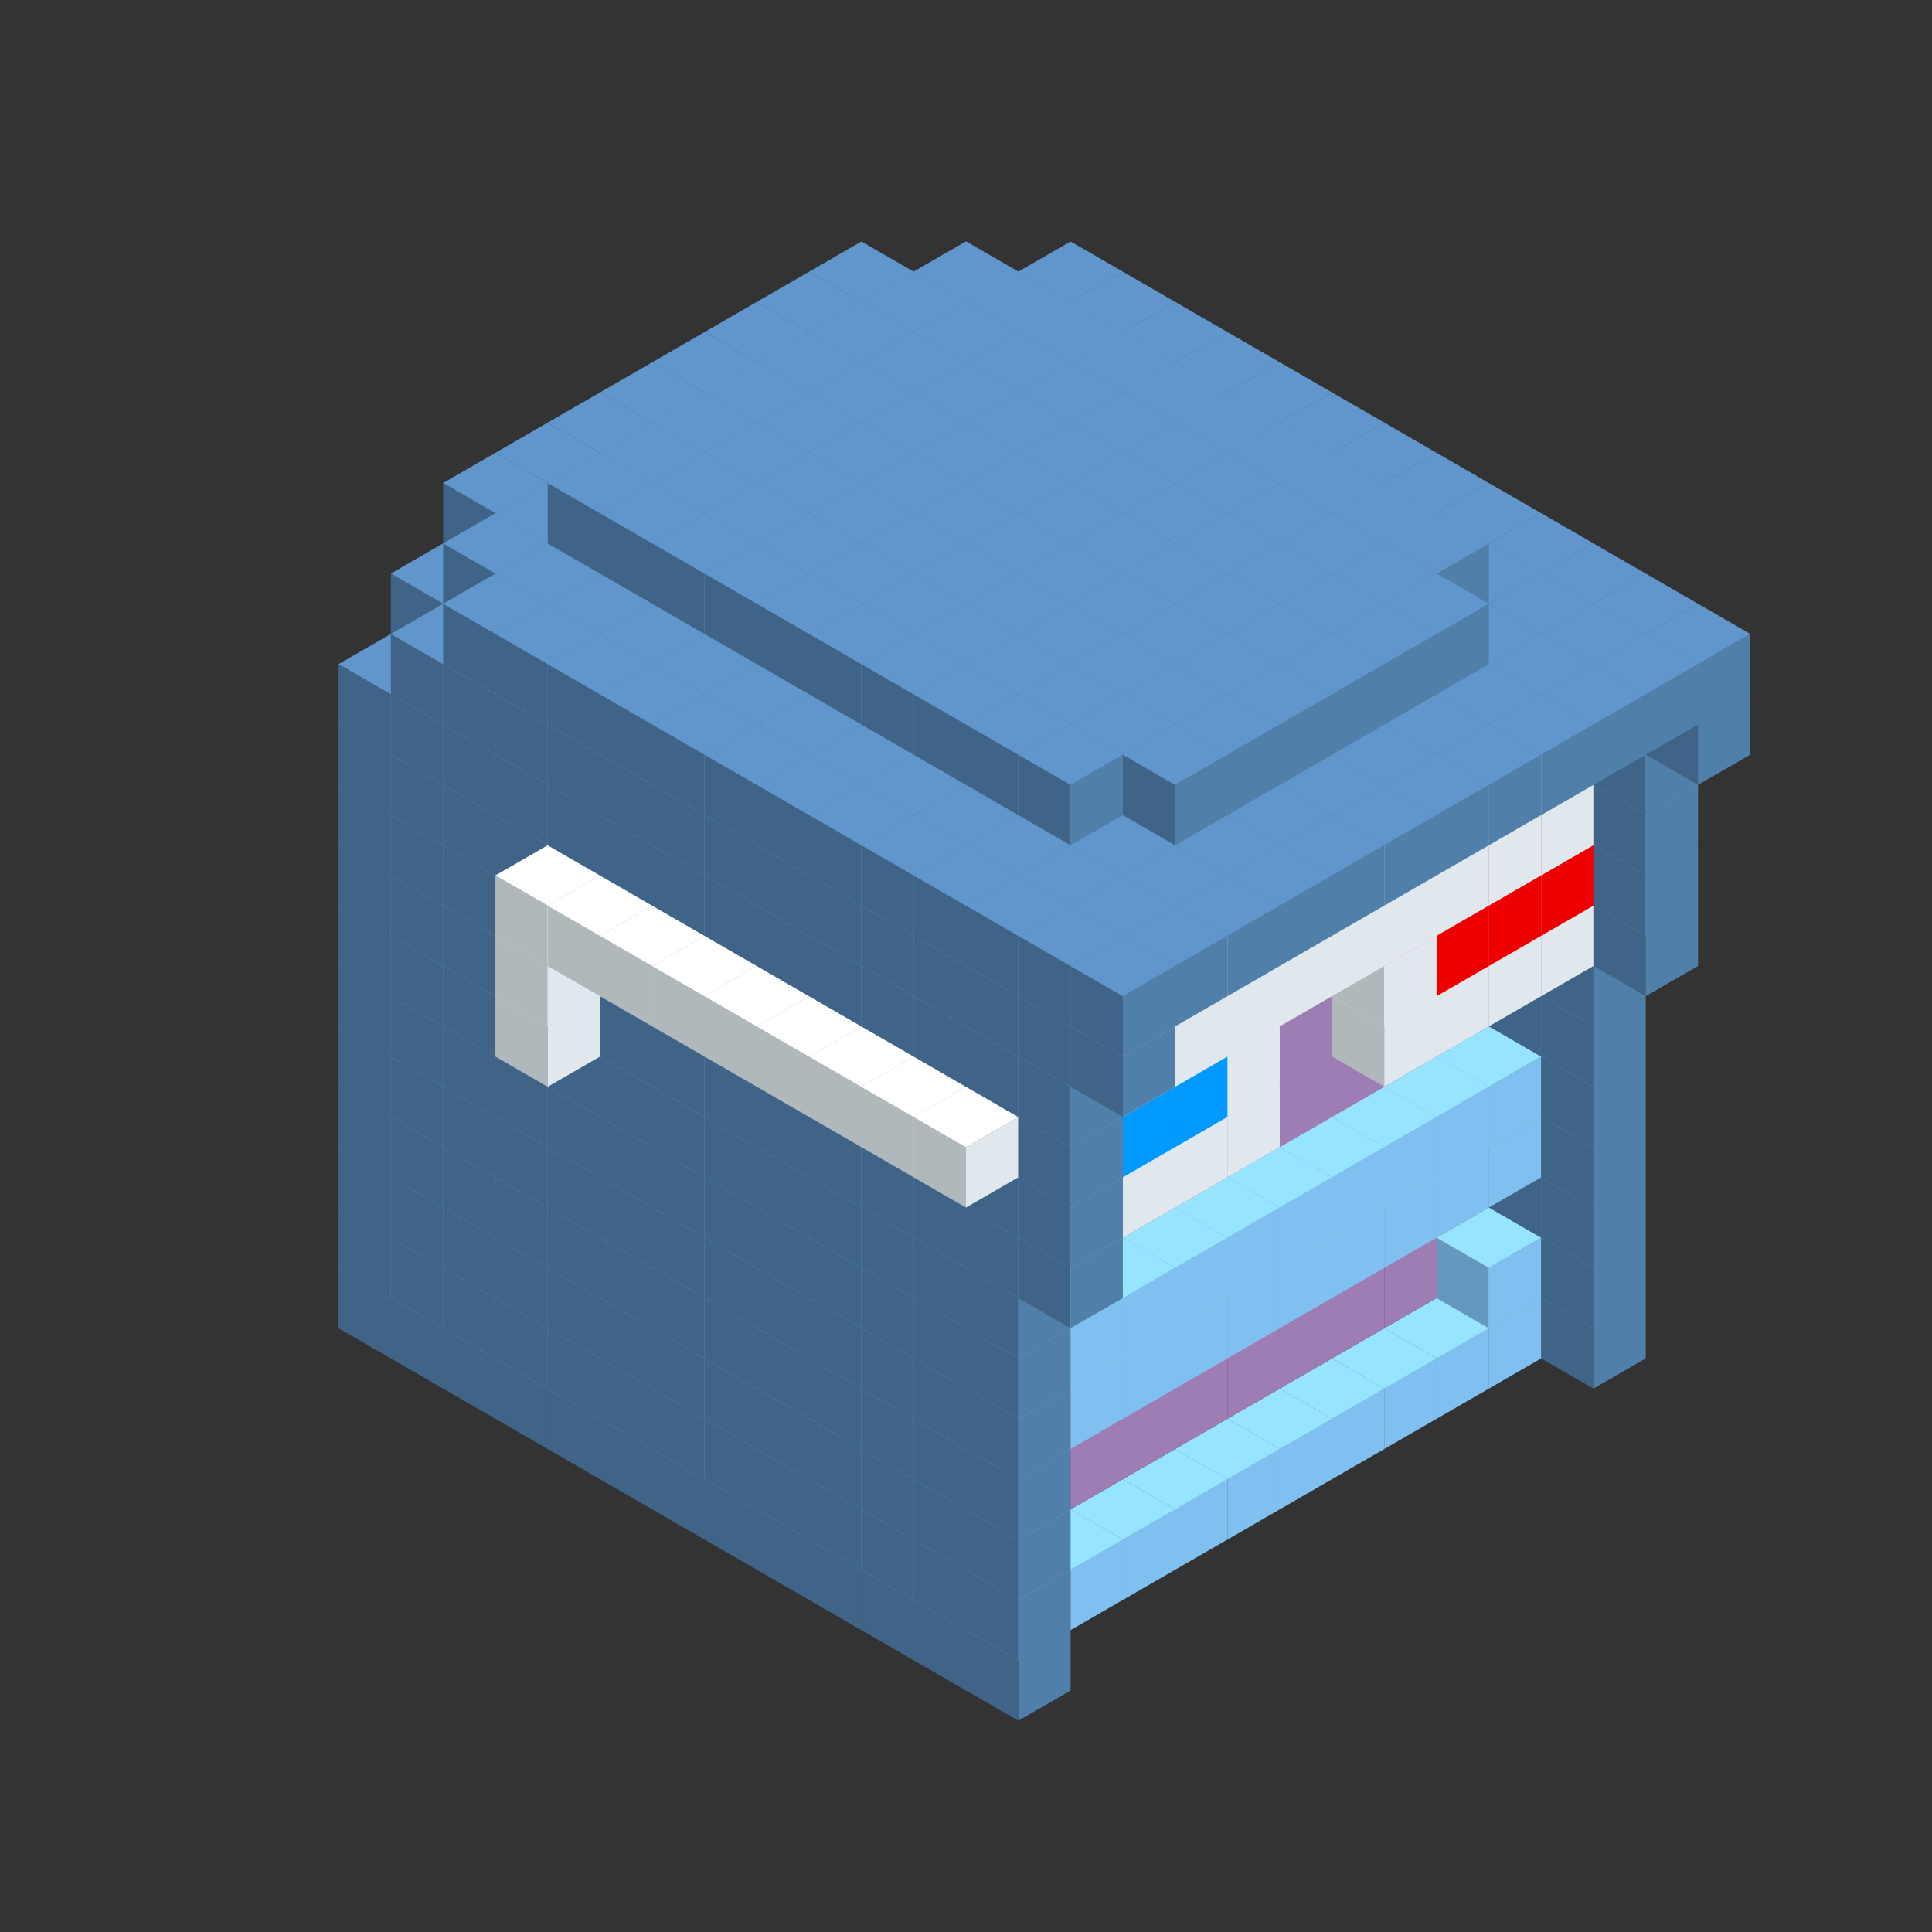 
<svg width='600' height='600' viewBox='4436371 5550000 3200000 3200000' xmlns='http://www.w3.org/2000/svg' xmlns:xlink='http://www.w3.org/1999/xlink'>
<rect x="4436371" y="5550000" width="3200000" height="3200000" fill="#333333" stroke="none"/>
<use xlink:href='#v-0x000000ba-7' transform='translate(1936371,3050000)'/>
<use xlink:href='#v-0x000000ba-7' transform='translate(983738,3600000)'/>
<use xlink:href='#v-0x000000ba-7' transform='translate(2022974,3100000)'/>
<use xlink:href='#v-0x000000ba-7' transform='translate(1070341,3650000)'/>
<use xlink:href='#v-0x000000ba-7' transform='translate(2109577,3150000)'/>
<use xlink:href='#v-0x000000ba-7' transform='translate(1156944,3700000)'/>
<use xlink:href='#v-0x000000ba-7' transform='translate(2196180,3200000)'/>
<use xlink:href='#v-0x000000ba-7' transform='translate(1243547,3750000)'/>
<use xlink:href='#v-0x000000ba-7' transform='translate(2282783,3250000)'/>
<use xlink:href='#v-0x000000ba-7' transform='translate(1330150,3800000)'/>
<use xlink:href='#v-0x000000ba-7' transform='translate(2369386,3300000)'/>
<use xlink:href='#v-0x000000ba-7' transform='translate(1416753,3850000)'/>
<use xlink:href='#v-0x000000ba-7' transform='translate(2455989,3350000)'/>
<use xlink:href='#v-0x000000ba-7' transform='translate(1503356,3900000)'/>
<use xlink:href='#v-0x000000ba-7' transform='translate(2542592,3400000)'/>
<use xlink:href='#v-0x000000ba-7' transform='translate(1589959,3950000)'/>
<use xlink:href='#v-0x000000ba-7' transform='translate(2629195,3450000)'/>
<use xlink:href='#v-0x000000ba-7' transform='translate(1676562,4000000)'/>
<use xlink:href='#v-0x000000ba-7' transform='translate(2715798,3500000)'/>
<use xlink:href='#v-0x000000ba-7' transform='translate(1763165,4050000)'/>
<use xlink:href='#v-0x000000ba-7' transform='translate(2802401,3550000)'/>
<use xlink:href='#v-0x000000ba-7' transform='translate(1849768,4100000)'/>
<use xlink:href='#v-0x000000ba-7' transform='translate(2889004,3600000)'/>
<use xlink:href='#v-0x000000ba-1' transform='translate(2802401,3650000)'/>
<use xlink:href='#v-0x000000ba-1' transform='translate(2715798,3700000)'/>
<use xlink:href='#v-0x000000ba-1' transform='translate(2629195,3750000)'/>
<use xlink:href='#v-0x000000ba-1' transform='translate(2542592,3800000)'/>
<use xlink:href='#v-0x000000ba-1' transform='translate(2455989,3850000)'/>
<use xlink:href='#v-0x000000ba-1' transform='translate(2369386,3900000)'/>
<use xlink:href='#v-0x000000ba-1' transform='translate(2282783,3950000)'/>
<use xlink:href='#v-0x000000ba-1' transform='translate(2196180,4000000)'/>
<use xlink:href='#v-0x000000ba-1' transform='translate(2109577,4050000)'/>
<use xlink:href='#v-0x000000ba-1' transform='translate(2022974,4100000)'/>
<use xlink:href='#v-0x000000ba-7' transform='translate(1936371,4150000)'/>
<use xlink:href='#v-0x000000ba-7' transform='translate(2975607,3650000)'/>
<use xlink:href='#v-0x000000ba-7' transform='translate(2022974,4200000)'/>
<use xlink:href='#v-0x000000ba-7' transform='translate(1936371,2950000)'/>
<use xlink:href='#v-0x000000ba-7' transform='translate(983738,3500000)'/>
<use xlink:href='#v-0x000000ba-7' transform='translate(2022974,3000000)'/>
<use xlink:href='#v-0x000000ba-7' transform='translate(1070341,3550000)'/>
<use xlink:href='#v-0x000000ba-7' transform='translate(2109577,3050000)'/>
<use xlink:href='#v-0x000000ba-7' transform='translate(1156944,3600000)'/>
<use xlink:href='#v-0x000000ba-7' transform='translate(2196180,3100000)'/>
<use xlink:href='#v-0x000000ba-7' transform='translate(1243547,3650000)'/>
<use xlink:href='#v-0x000000ba-7' transform='translate(2282783,3150000)'/>
<use xlink:href='#v-0x000000ba-7' transform='translate(1330150,3700000)'/>
<use xlink:href='#v-0x000000ba-7' transform='translate(2369386,3200000)'/>
<use xlink:href='#v-0x000000ba-7' transform='translate(1416753,3750000)'/>
<use xlink:href='#v-0x000000ba-7' transform='translate(2455989,3250000)'/>
<use xlink:href='#v-0x000000ba-7' transform='translate(1503356,3800000)'/>
<use xlink:href='#v-0x000000ba-7' transform='translate(2542592,3300000)'/>
<use xlink:href='#v-0x000000ba-7' transform='translate(1589959,3850000)'/>
<use xlink:href='#v-0x000000ba-7' transform='translate(2629195,3350000)'/>
<use xlink:href='#v-0x000000ba-7' transform='translate(1676562,3900000)'/>
<use xlink:href='#v-0x000000ba-7' transform='translate(2715798,3400000)'/>
<use xlink:href='#v-0x000000ba-7' transform='translate(1763165,3950000)'/>
<use xlink:href='#v-0x000000ba-7' transform='translate(2802401,3450000)'/>
<use xlink:href='#v-0x000000ba-2' transform='translate(2715798,3500000)'/>
<use xlink:href='#v-0x000000ba-2' transform='translate(2629195,3550000)'/>
<use xlink:href='#v-0x000000ba-2' transform='translate(2542592,3600000)'/>
<use xlink:href='#v-0x000000ba-2' transform='translate(2455989,3650000)'/>
<use xlink:href='#v-0x000000ba-2' transform='translate(2369386,3700000)'/>
<use xlink:href='#v-0x000000ba-2' transform='translate(2282783,3750000)'/>
<use xlink:href='#v-0x000000ba-2' transform='translate(2196180,3800000)'/>
<use xlink:href='#v-0x000000ba-2' transform='translate(2109577,3850000)'/>
<use xlink:href='#v-0x000000ba-2' transform='translate(2022974,3900000)'/>
<use xlink:href='#v-0x000000ba-2' transform='translate(1936371,3950000)'/>
<use xlink:href='#v-0x000000ba-7' transform='translate(1849768,4000000)'/>
<use xlink:href='#v-0x000000ba-7' transform='translate(2889004,3500000)'/>
<use xlink:href='#v-0x000000ba-1' transform='translate(2802401,3550000)'/>
<use xlink:href='#v-0x000000ba-1' transform='translate(2022974,4000000)'/>
<use xlink:href='#v-0x000000ba-7' transform='translate(1936371,4050000)'/>
<use xlink:href='#v-0x000000ba-7' transform='translate(2975607,3550000)'/>
<use xlink:href='#v-0x000000ba-7' transform='translate(2022974,4100000)'/>
<use xlink:href='#v-0x000000ba-7' transform='translate(1936371,2850000)'/>
<use xlink:href='#v-0x000000ba-7' transform='translate(983738,3400000)'/>
<use xlink:href='#v-0x000000ba-7' transform='translate(2022974,2900000)'/>
<use xlink:href='#v-0x000000ba-7' transform='translate(1070341,3450000)'/>
<use xlink:href='#v-0x000000ba-7' transform='translate(2109577,2950000)'/>
<use xlink:href='#v-0x000000ba-7' transform='translate(1156944,3500000)'/>
<use xlink:href='#v-0x000000ba-7' transform='translate(2196180,3000000)'/>
<use xlink:href='#v-0x000000ba-7' transform='translate(1243547,3550000)'/>
<use xlink:href='#v-0x000000ba-7' transform='translate(2282783,3050000)'/>
<use xlink:href='#v-0x000000ba-7' transform='translate(1330150,3600000)'/>
<use xlink:href='#v-0x000000ba-7' transform='translate(2369386,3100000)'/>
<use xlink:href='#v-0x000000ba-7' transform='translate(1416753,3650000)'/>
<use xlink:href='#v-0x000000ba-7' transform='translate(2455989,3150000)'/>
<use xlink:href='#v-0x000000ba-7' transform='translate(1503356,3700000)'/>
<use xlink:href='#v-0x000000ba-7' transform='translate(2542592,3200000)'/>
<use xlink:href='#v-0x000000ba-7' transform='translate(1589959,3750000)'/>
<use xlink:href='#v-0x000000ba-7' transform='translate(2629195,3250000)'/>
<use xlink:href='#v-0x000000ba-7' transform='translate(1676562,3800000)'/>
<use xlink:href='#v-0x000000ba-7' transform='translate(2715798,3300000)'/>
<use xlink:href='#v-0x000000ba-7' transform='translate(1763165,3850000)'/>
<use xlink:href='#v-0x000000ba-7' transform='translate(2802401,3350000)'/>
<use xlink:href='#v-0x000000ba-2' transform='translate(2715798,3400000)'/>
<use xlink:href='#v-0x000000ba-2' transform='translate(2629195,3450000)'/>
<use xlink:href='#v-0x000000ba-2' transform='translate(2542592,3500000)'/>
<use xlink:href='#v-0x000000ba-2' transform='translate(2455989,3550000)'/>
<use xlink:href='#v-0x000000ba-2' transform='translate(2369386,3600000)'/>
<use xlink:href='#v-0x000000ba-2' transform='translate(2282783,3650000)'/>
<use xlink:href='#v-0x000000ba-2' transform='translate(2196180,3700000)'/>
<use xlink:href='#v-0x000000ba-2' transform='translate(2109577,3750000)'/>
<use xlink:href='#v-0x000000ba-2' transform='translate(2022974,3800000)'/>
<use xlink:href='#v-0x000000ba-2' transform='translate(1936371,3850000)'/>
<use xlink:href='#v-0x000000ba-7' transform='translate(1849768,3900000)'/>
<use xlink:href='#v-0x000000ba-7' transform='translate(2889004,3400000)'/>
<use xlink:href='#v-0x000000ba-7' transform='translate(1936371,3950000)'/>
<use xlink:href='#v-0x000000ba-7' transform='translate(2975607,3450000)'/>
<use xlink:href='#v-0x000000ba-7' transform='translate(2022974,4000000)'/>
<use xlink:href='#v-0x000000ba-7' transform='translate(1936371,2750000)'/>
<use xlink:href='#v-0x000000ba-7' transform='translate(983738,3300000)'/>
<use xlink:href='#v-0x000000ba-7' transform='translate(2022974,2800000)'/>
<use xlink:href='#v-0x000000ba-7' transform='translate(1070341,3350000)'/>
<use xlink:href='#v-0x000000ba-7' transform='translate(2109577,2850000)'/>
<use xlink:href='#v-0x000000ba-7' transform='translate(1156944,3400000)'/>
<use xlink:href='#v-0x000000ba-7' transform='translate(2196180,2900000)'/>
<use xlink:href='#v-0x000000ba-7' transform='translate(1243547,3450000)'/>
<use xlink:href='#v-0x000000ba-7' transform='translate(2282783,2950000)'/>
<use xlink:href='#v-0x000000ba-7' transform='translate(1330150,3500000)'/>
<use xlink:href='#v-0x000000ba-7' transform='translate(2369386,3000000)'/>
<use xlink:href='#v-0x000000ba-7' transform='translate(1416753,3550000)'/>
<use xlink:href='#v-0x000000ba-7' transform='translate(2455989,3050000)'/>
<use xlink:href='#v-0x000000ba-7' transform='translate(1503356,3600000)'/>
<use xlink:href='#v-0x000000ba-7' transform='translate(2542592,3100000)'/>
<use xlink:href='#v-0x000000ba-7' transform='translate(1589959,3650000)'/>
<use xlink:href='#v-0x000000ba-7' transform='translate(2629195,3150000)'/>
<use xlink:href='#v-0x000000ba-7' transform='translate(1676562,3700000)'/>
<use xlink:href='#v-0x000000ba-7' transform='translate(2715798,3200000)'/>
<use xlink:href='#v-0x000000ba-7' transform='translate(1763165,3750000)'/>
<use xlink:href='#v-0x000000ba-7' transform='translate(2802401,3250000)'/>
<use xlink:href='#v-0x000000ba-2' transform='translate(2715798,3300000)'/>
<use xlink:href='#v-0x000000ba-2' transform='translate(2629195,3350000)'/>
<use xlink:href='#v-0x000000ba-2' transform='translate(2542592,3400000)'/>
<use xlink:href='#v-0x000000ba-2' transform='translate(2455989,3450000)'/>
<use xlink:href='#v-0x000000ba-2' transform='translate(2369386,3500000)'/>
<use xlink:href='#v-0x000000ba-2' transform='translate(2282783,3550000)'/>
<use xlink:href='#v-0x000000ba-2' transform='translate(2196180,3600000)'/>
<use xlink:href='#v-0x000000ba-2' transform='translate(2109577,3650000)'/>
<use xlink:href='#v-0x000000ba-2' transform='translate(2022974,3700000)'/>
<use xlink:href='#v-0x000000ba-2' transform='translate(1936371,3750000)'/>
<use xlink:href='#v-0x000000ba-7' transform='translate(1849768,3800000)'/>
<use xlink:href='#v-0x000000ba-7' transform='translate(2889004,3300000)'/>
<use xlink:href='#v-0x000000ba-1' transform='translate(2802401,3350000)'/>
<use xlink:href='#v-0x000000ba-1' transform='translate(2715798,3400000)'/>
<use xlink:href='#v-0x000000ba-1' transform='translate(2629195,3450000)'/>
<use xlink:href='#v-0x000000ba-1' transform='translate(2542592,3500000)'/>
<use xlink:href='#v-0x000000ba-1' transform='translate(2455989,3550000)'/>
<use xlink:href='#v-0x000000ba-1' transform='translate(2369386,3600000)'/>
<use xlink:href='#v-0x000000ba-1' transform='translate(2282783,3650000)'/>
<use xlink:href='#v-0x000000ba-1' transform='translate(2196180,3700000)'/>
<use xlink:href='#v-0x000000ba-1' transform='translate(2109577,3750000)'/>
<use xlink:href='#v-0x000000ba-1' transform='translate(2022974,3800000)'/>
<use xlink:href='#v-0x000000ba-7' transform='translate(1936371,3850000)'/>
<use xlink:href='#v-0x000000ba-7' transform='translate(2975607,3350000)'/>
<use xlink:href='#v-0x000000ba-7' transform='translate(2022974,3900000)'/>
<use xlink:href='#v-0x000000ba-7' transform='translate(1936371,2650000)'/>
<use xlink:href='#v-0x000000ba-7' transform='translate(983738,3200000)'/>
<use xlink:href='#v-0x000000ba-7' transform='translate(2022974,2700000)'/>
<use xlink:href='#v-0x000000ba-7' transform='translate(1070341,3250000)'/>
<use xlink:href='#v-0x000000ba-7' transform='translate(2109577,2750000)'/>
<use xlink:href='#v-0x000000ba-7' transform='translate(1156944,3300000)'/>
<use xlink:href='#v-0x000000ba-7' transform='translate(2196180,2800000)'/>
<use xlink:href='#v-0x000000ba-7' transform='translate(1243547,3350000)'/>
<use xlink:href='#v-0x000000ba-7' transform='translate(2282783,2850000)'/>
<use xlink:href='#v-0x000000ba-7' transform='translate(1330150,3400000)'/>
<use xlink:href='#v-0x000000ba-7' transform='translate(2369386,2900000)'/>
<use xlink:href='#v-0x000000ba-7' transform='translate(1416753,3450000)'/>
<use xlink:href='#v-0x000000ba-7' transform='translate(2455989,2950000)'/>
<use xlink:href='#v-0x000000ba-7' transform='translate(1503356,3500000)'/>
<use xlink:href='#v-0x000000ba-7' transform='translate(2542592,3000000)'/>
<use xlink:href='#v-0x000000ba-7' transform='translate(1589959,3550000)'/>
<use xlink:href='#v-0x000000ba-7' transform='translate(2629195,3050000)'/>
<use xlink:href='#v-0x000000ba-7' transform='translate(1676562,3600000)'/>
<use xlink:href='#v-0x000000ba-7' transform='translate(2715798,3100000)'/>
<use xlink:href='#v-0x000000ba-7' transform='translate(1763165,3650000)'/>
<use xlink:href='#v-0x000000ba-7' transform='translate(2802401,3150000)'/>
<use xlink:href='#v-0x000000ba-2' transform='translate(2715798,3200000)'/>
<use xlink:href='#v-0x000000ba-2' transform='translate(2629195,3250000)'/>
<use xlink:href='#v-0x000000ba-2' transform='translate(2542592,3300000)'/>
<use xlink:href='#v-0x000000ba-2' transform='translate(2455989,3350000)'/>
<use xlink:href='#v-0x000000ba-2' transform='translate(2369386,3400000)'/>
<use xlink:href='#v-0x000000ba-2' transform='translate(2282783,3450000)'/>
<use xlink:href='#v-0x000000ba-2' transform='translate(2196180,3500000)'/>
<use xlink:href='#v-0x000000ba-2' transform='translate(2109577,3550000)'/>
<use xlink:href='#v-0x000000ba-2' transform='translate(2022974,3600000)'/>
<use xlink:href='#v-0x000000ba-2' transform='translate(1936371,3650000)'/>
<use xlink:href='#v-0x000000ba-7' transform='translate(1849768,3700000)'/>
<use xlink:href='#v-0x000000ba-7' transform='translate(2889004,3200000)'/>
<use xlink:href='#v-0x000000ba-1' transform='translate(2802401,3250000)'/>
<use xlink:href='#v-0x000000ba-1' transform='translate(2715798,3300000)'/>
<use xlink:href='#v-0x000000ba-1' transform='translate(2629195,3350000)'/>
<use xlink:href='#v-0x000000ba-1' transform='translate(2542592,3400000)'/>
<use xlink:href='#v-0x000000ba-1' transform='translate(2455989,3450000)'/>
<use xlink:href='#v-0x000000ba-1' transform='translate(2369386,3500000)'/>
<use xlink:href='#v-0x000000ba-1' transform='translate(2282783,3550000)'/>
<use xlink:href='#v-0x000000ba-1' transform='translate(2196180,3600000)'/>
<use xlink:href='#v-0x000000ba-1' transform='translate(2109577,3650000)'/>
<use xlink:href='#v-0x000000ba-1' transform='translate(2022974,3700000)'/>
<use xlink:href='#v-0x000000ba-7' transform='translate(1936371,3750000)'/>
<use xlink:href='#v-0x000000ba-7' transform='translate(2975607,3250000)'/>
<use xlink:href='#v-0x000000ba-7' transform='translate(2022974,3800000)'/>
<use xlink:href='#v-0x000000ba-7' transform='translate(1936371,2550000)'/>
<use xlink:href='#v-0x000000ba-7' transform='translate(983738,3100000)'/>
<use xlink:href='#v-0x000000ba-7' transform='translate(2022974,2600000)'/>
<use xlink:href='#v-0x000000ba-7' transform='translate(1070341,3150000)'/>
<use xlink:href='#v-0x000000ba-7' transform='translate(2109577,2650000)'/>
<use xlink:href='#v-0x000000ba-7' transform='translate(1156944,3200000)'/>
<use xlink:href='#v-0x000000ba-7' transform='translate(2196180,2700000)'/>
<use xlink:href='#v-0x000000ba-7' transform='translate(1243547,3250000)'/>
<use xlink:href='#v-0x000000ba-7' transform='translate(2282783,2750000)'/>
<use xlink:href='#v-0x000000ba-7' transform='translate(1330150,3300000)'/>
<use xlink:href='#v-0x000000ba-7' transform='translate(2369386,2800000)'/>
<use xlink:href='#v-0x000000ba-7' transform='translate(1416753,3350000)'/>
<use xlink:href='#v-0x000000ba-7' transform='translate(2455989,2850000)'/>
<use xlink:href='#v-0x000000ba-7' transform='translate(1503356,3400000)'/>
<use xlink:href='#v-0x000000ba-7' transform='translate(2542592,2900000)'/>
<use xlink:href='#v-0x000000ba-7' transform='translate(1589959,3450000)'/>
<use xlink:href='#v-0x000000ba-7' transform='translate(2629195,2950000)'/>
<use xlink:href='#v-0x000000ba-7' transform='translate(1676562,3500000)'/>
<use xlink:href='#v-0x000000ba-7' transform='translate(2715798,3000000)'/>
<use xlink:href='#v-0x000000ba-7' transform='translate(1763165,3550000)'/>
<use xlink:href='#v-0x000000ba-7' transform='translate(2802401,3050000)'/>
<use xlink:href='#v-0x000000ba-2' transform='translate(2715798,3100000)'/>
<use xlink:href='#v-0x000000ba-2' transform='translate(2629195,3150000)'/>
<use xlink:href='#v-0x000000ba-2' transform='translate(2542592,3200000)'/>
<use xlink:href='#v-0x000000ba-2' transform='translate(2455989,3250000)'/>
<use xlink:href='#v-0x000000ba-2' transform='translate(2369386,3300000)'/>
<use xlink:href='#v-0x000000ba-2' transform='translate(2282783,3350000)'/>
<use xlink:href='#v-0x000000ba-2' transform='translate(2196180,3400000)'/>
<use xlink:href='#v-0x000000ba-2' transform='translate(2109577,3450000)'/>
<use xlink:href='#v-0x000000ba-2' transform='translate(2022974,3500000)'/>
<use xlink:href='#v-0x000000ba-2' transform='translate(1936371,3550000)'/>
<use xlink:href='#v-0x000000ba-7' transform='translate(1849768,3600000)'/>
<use xlink:href='#v-0x000000ba-7' transform='translate(2889004,3100000)'/>
<use xlink:href='#v-0x000000ba-7' transform='translate(1936371,3650000)'/>
<use xlink:href='#v-0x000000ba-7' transform='translate(2975607,3150000)'/>
<use xlink:href='#v-0x000000ba-7' transform='translate(2022974,3700000)'/>
<use xlink:href='#v-0x000000ba-7' transform='translate(1936371,2450000)'/>
<use xlink:href='#v-0x000000ba-7' transform='translate(983738,3000000)'/>
<use xlink:href='#v-0x000000ba-7' transform='translate(2022974,2500000)'/>
<use xlink:href='#v-0x000000ba-7' transform='translate(1070341,3050000)'/>
<use xlink:href='#v-0x000000ba-7' transform='translate(2109577,2550000)'/>
<use xlink:href='#v-0x000000ba-7' transform='translate(1156944,3100000)'/>
<use xlink:href='#v-0x000000ba-7' transform='translate(2196180,2600000)'/>
<use xlink:href='#v-0x000000ba-7' transform='translate(1243547,3150000)'/>
<use xlink:href='#v-0x000000ba-7' transform='translate(2282783,2650000)'/>
<use xlink:href='#v-0x000000ba-7' transform='translate(1330150,3200000)'/>
<use xlink:href='#v-0x000000ba-7' transform='translate(2369386,2700000)'/>
<use xlink:href='#v-0x000000ba-7' transform='translate(1416753,3250000)'/>
<use xlink:href='#v-0x000000ba-7' transform='translate(2455989,2750000)'/>
<use xlink:href='#v-0x000000ba-7' transform='translate(1503356,3300000)'/>
<use xlink:href='#v-0x000000ba-7' transform='translate(2542592,2800000)'/>
<use xlink:href='#v-0x000000ba-7' transform='translate(1589959,3350000)'/>
<use xlink:href='#v-0x000000ba-7' transform='translate(2629195,2850000)'/>
<use xlink:href='#v-0x000000ba-7' transform='translate(1676562,3400000)'/>
<use xlink:href='#v-0x000000ba-7' transform='translate(2715798,2900000)'/>
<use xlink:href='#v-0x000000ba-7' transform='translate(1763165,3450000)'/>
<use xlink:href='#v-0x000000ba-7' transform='translate(2802401,2950000)'/>
<use xlink:href='#v-0x000000ba-2' transform='translate(2715798,3000000)'/>
<use xlink:href='#v-0x000000ba-2' transform='translate(2629195,3050000)'/>
<use xlink:href='#v-0x000000ba-2' transform='translate(2542592,3100000)'/>
<use xlink:href='#v-0x000000ba-2' transform='translate(2455989,3150000)'/>
<use xlink:href='#v-0x000000ba-2' transform='translate(2369386,3200000)'/>
<use xlink:href='#v-0x000000ba-2' transform='translate(2282783,3250000)'/>
<use xlink:href='#v-0x000000ba-2' transform='translate(2196180,3300000)'/>
<use xlink:href='#v-0x000000ba-2' transform='translate(2109577,3350000)'/>
<use xlink:href='#v-0x000000ba-2' transform='translate(2022974,3400000)'/>
<use xlink:href='#v-0x000000ba-2' transform='translate(1936371,3450000)'/>
<use xlink:href='#v-0x000000ba-7' transform='translate(1849768,3500000)'/>
<use xlink:href='#v-0x000000ba-7' transform='translate(2889004,3000000)'/>
<use xlink:href='#v-0x000000ba-7' transform='translate(1936371,3550000)'/>
<use xlink:href='#v-0x000000ba-7' transform='translate(2975607,3050000)'/>
<use xlink:href='#v-0x000000ba-7' transform='translate(2022974,3600000)'/>
<use xlink:href='#v-0x000000ba-7' transform='translate(1936371,2350000)'/>
<use xlink:href='#v-0x000000ba-7' transform='translate(983738,2900000)'/>
<use xlink:href='#v-0x000000ba-7' transform='translate(2022974,2400000)'/>
<use xlink:href='#v-0x000000ba-7' transform='translate(1070341,2950000)'/>
<use xlink:href='#v-0x000000ba-7' transform='translate(2109577,2450000)'/>
<use xlink:href='#v-0x000000ba-7' transform='translate(1156944,3000000)'/>
<use xlink:href='#v-0x000000ba-7' transform='translate(2196180,2500000)'/>
<use xlink:href='#v-0x000000ba-7' transform='translate(1243547,3050000)'/>
<use xlink:href='#v-0x000000ba-4' transform='translate(2369386,2500000)'/>
<use xlink:href='#v-0x000000ba-7' transform='translate(2282783,2550000)'/>
<use xlink:href='#v-0x000000ba-7' transform='translate(1330150,3100000)'/>
<use xlink:href='#v-0x000000ba-4' transform='translate(1243547,3150000)'/>
<use xlink:href='#v-0x000000ba-7' transform='translate(2369386,2600000)'/>
<use xlink:href='#v-0x000000ba-7' transform='translate(1416753,3150000)'/>
<use xlink:href='#v-0x000000ba-7' transform='translate(2455989,2650000)'/>
<use xlink:href='#v-0x000000ba-7' transform='translate(1503356,3200000)'/>
<use xlink:href='#v-0x000000ba-7' transform='translate(2542592,2700000)'/>
<use xlink:href='#v-0x000000ba-7' transform='translate(1589959,3250000)'/>
<use xlink:href='#v-0x000000ba-7' transform='translate(2629195,2750000)'/>
<use xlink:href='#v-0x000000ba-7' transform='translate(1676562,3300000)'/>
<use xlink:href='#v-0x000000ba-7' transform='translate(2715798,2800000)'/>
<use xlink:href='#v-0x000000ba-7' transform='translate(1763165,3350000)'/>
<use xlink:href='#v-0x000000ba-7' transform='translate(2802401,2850000)'/>
<use xlink:href='#v-0x000000ba-2' transform='translate(2715798,2900000)'/>
<use xlink:href='#v-0x000000ba-2' transform='translate(2629195,2950000)'/>
<use xlink:href='#v-0x000000ba-2' transform='translate(2542592,3000000)'/>
<use xlink:href='#v-0x000000ba-2' transform='translate(2455989,3050000)'/>
<use xlink:href='#v-0x000000ba-2' transform='translate(2369386,3100000)'/>
<use xlink:href='#v-0x000000ba-2' transform='translate(2282783,3150000)'/>
<use xlink:href='#v-0x000000ba-2' transform='translate(2196180,3200000)'/>
<use xlink:href='#v-0x000000ba-2' transform='translate(2109577,3250000)'/>
<use xlink:href='#v-0x000000ba-2' transform='translate(2022974,3300000)'/>
<use xlink:href='#v-0x000000ba-2' transform='translate(1936371,3350000)'/>
<use xlink:href='#v-0x000000ba-7' transform='translate(1849768,3400000)'/>
<use xlink:href='#v-0x000000ba-7' transform='translate(2889004,2900000)'/>
<use xlink:href='#v-0x000000ba-1' transform='translate(2802401,2950000)'/>
<use xlink:href='#v-0x000000ba-1' transform='translate(2715798,3000000)'/>
<use xlink:href='#v-0x000000ba-1' transform='translate(2629195,3050000)'/>
<use xlink:href='#v-0x000000ba-1' transform='translate(2196180,3300000)'/>
<use xlink:href='#v-0x000000ba-1' transform='translate(2109577,3350000)'/>
<use xlink:href='#v-0x000000ba-1' transform='translate(2022974,3400000)'/>
<use xlink:href='#v-0x000000ba-7' transform='translate(1936371,3450000)'/>
<use xlink:href='#v-0x000000ba-7' transform='translate(2975607,2950000)'/>
<use xlink:href='#v-0x000000ba-4' transform='translate(2889004,3000000)'/>
<use xlink:href='#v-0x000000ba-4' transform='translate(2802401,3050000)'/>
<use xlink:href='#v-0x000000ba-4' transform='translate(2715798,3100000)'/>
<use xlink:href='#v-0x000000ba-4' transform='translate(2629195,3150000)'/>
<use xlink:href='#v-0x000000ba-4' transform='translate(2369386,3300000)'/>
<use xlink:href='#v-0x000000ba-4' transform='translate(2282783,3350000)'/>
<use xlink:href='#v-0x000000ba-4' transform='translate(2196180,3400000)'/>
<use xlink:href='#v-0x000000ba-4' transform='translate(2109577,3450000)'/>
<use xlink:href='#v-0x000000ba-7' transform='translate(2022974,3500000)'/>
<use xlink:href='#v-0x000000ba-7' transform='translate(3062210,3000000)'/>
<use xlink:href='#v-0x000000ba-7' transform='translate(2109577,3550000)'/>
<use xlink:href='#v-0x000000ba-7' transform='translate(1936371,2250000)'/>
<use xlink:href='#v-0x000000ba-7' transform='translate(983738,2800000)'/>
<use xlink:href='#v-0x000000ba-7' transform='translate(2022974,2300000)'/>
<use xlink:href='#v-0x000000ba-7' transform='translate(1070341,2850000)'/>
<use xlink:href='#v-0x000000ba-7' transform='translate(2109577,2350000)'/>
<use xlink:href='#v-0x000000ba-7' transform='translate(1156944,2900000)'/>
<use xlink:href='#v-0x000000ba-7' transform='translate(2196180,2400000)'/>
<use xlink:href='#v-0x000000ba-7' transform='translate(1243547,2950000)'/>
<use xlink:href='#v-0x000000ba-4' transform='translate(2369386,2400000)'/>
<use xlink:href='#v-0x000000ba-7' transform='translate(2282783,2450000)'/>
<use xlink:href='#v-0x000000ba-7' transform='translate(1330150,3000000)'/>
<use xlink:href='#v-0x000000ba-4' transform='translate(1243547,3050000)'/>
<use xlink:href='#v-0x000000ba-7' transform='translate(2369386,2500000)'/>
<use xlink:href='#v-0x000000ba-7' transform='translate(1416753,3050000)'/>
<use xlink:href='#v-0x000000ba-7' transform='translate(2455989,2550000)'/>
<use xlink:href='#v-0x000000ba-7' transform='translate(1503356,3100000)'/>
<use xlink:href='#v-0x000000ba-7' transform='translate(2542592,2600000)'/>
<use xlink:href='#v-0x000000ba-7' transform='translate(1589959,3150000)'/>
<use xlink:href='#v-0x000000ba-7' transform='translate(2629195,2650000)'/>
<use xlink:href='#v-0x000000ba-7' transform='translate(1676562,3200000)'/>
<use xlink:href='#v-0x000000ba-7' transform='translate(2715798,2700000)'/>
<use xlink:href='#v-0x000000ba-7' transform='translate(1763165,3250000)'/>
<use xlink:href='#v-0x000000ba-7' transform='translate(2802401,2750000)'/>
<use xlink:href='#v-0x000000ba-2' transform='translate(2715798,2800000)'/>
<use xlink:href='#v-0x000000ba-2' transform='translate(2629195,2850000)'/>
<use xlink:href='#v-0x000000ba-2' transform='translate(2542592,2900000)'/>
<use xlink:href='#v-0x000000ba-2' transform='translate(2455989,2950000)'/>
<use xlink:href='#v-0x000000ba-2' transform='translate(2369386,3000000)'/>
<use xlink:href='#v-0x000000ba-2' transform='translate(2282783,3050000)'/>
<use xlink:href='#v-0x000000ba-2' transform='translate(2196180,3100000)'/>
<use xlink:href='#v-0x000000ba-2' transform='translate(2109577,3150000)'/>
<use xlink:href='#v-0x000000ba-2' transform='translate(2022974,3200000)'/>
<use xlink:href='#v-0x000000ba-2' transform='translate(1936371,3250000)'/>
<use xlink:href='#v-0x000000ba-7' transform='translate(1849768,3300000)'/>
<use xlink:href='#v-0x000000ba-7' transform='translate(2889004,2800000)'/>
<use xlink:href='#v-0x000000ba-1' transform='translate(2802401,2850000)'/>
<use xlink:href='#v-0x000000ba-3' transform='translate(2715798,2900000)'/>
<use xlink:href='#v-0x000000ba-3' transform='translate(2629195,2950000)'/>
<use xlink:href='#v-0x000000ba-1' transform='translate(2542592,3000000)'/>
<use xlink:href='#v-0x000000ba-1' transform='translate(2282783,3150000)'/>
<use xlink:href='#v-0x000000ba-3' transform='translate(2196180,3200000)'/>
<use xlink:href='#v-0x000000ba-3' transform='translate(2109577,3250000)'/>
<use xlink:href='#v-0x000000ba-1' transform='translate(2022974,3300000)'/>
<use xlink:href='#v-0x000000ba-7' transform='translate(1936371,3350000)'/>
<use xlink:href='#v-0x000000ba-7' transform='translate(2975607,2850000)'/>
<use xlink:href='#v-0x000000ba-6' transform='translate(2889004,2900000)'/>
<use xlink:href='#v-0x000000ba-6' transform='translate(2802401,2950000)'/>
<use xlink:href='#v-0x000000ba-6' transform='translate(2715798,3000000)'/>
<use xlink:href='#v-0x000000ba-4' transform='translate(2629195,3050000)'/>
<use xlink:href='#v-0x000000ba-4' transform='translate(2369386,3200000)'/>
<use xlink:href='#v-0x000000ba-5' transform='translate(2282783,3250000)'/>
<use xlink:href='#v-0x000000ba-5' transform='translate(2196180,3300000)'/>
<use xlink:href='#v-0x000000ba-5' transform='translate(2109577,3350000)'/>
<use xlink:href='#v-0x000000ba-7' transform='translate(2022974,3400000)'/>
<use xlink:href='#v-0x000000ba-7' transform='translate(3062210,2900000)'/>
<use xlink:href='#v-0x000000ba-7' transform='translate(2109577,3450000)'/>
<use xlink:href='#v-0x000000ba-7' transform='translate(1936371,2150000)'/>
<use xlink:href='#v-0x000000ba-7' transform='translate(983738,2700000)'/>
<use xlink:href='#v-0x000000ba-7' transform='translate(2022974,2200000)'/>
<use xlink:href='#v-0x000000ba-7' transform='translate(1070341,2750000)'/>
<use xlink:href='#v-0x000000ba-7' transform='translate(2109577,2250000)'/>
<use xlink:href='#v-0x000000ba-7' transform='translate(1156944,2800000)'/>
<use xlink:href='#v-0x000000ba-7' transform='translate(2196180,2300000)'/>
<use xlink:href='#v-0x000000ba-7' transform='translate(1243547,2850000)'/>
<use xlink:href='#v-0x000000ba-4' transform='translate(2369386,2300000)'/>
<use xlink:href='#v-0x000000ba-7' transform='translate(2282783,2350000)'/>
<use xlink:href='#v-0x000000ba-7' transform='translate(1330150,2900000)'/>
<use xlink:href='#v-0x000000ba-4' transform='translate(1243547,2950000)'/>
<use xlink:href='#v-0x000000ba-4' transform='translate(2455989,2350000)'/>
<use xlink:href='#v-0x000000ba-7' transform='translate(2369386,2400000)'/>
<use xlink:href='#v-0x000000ba-7' transform='translate(1416753,2950000)'/>
<use xlink:href='#v-0x000000ba-4' transform='translate(1330150,3000000)'/>
<use xlink:href='#v-0x000000ba-4' transform='translate(2542592,2400000)'/>
<use xlink:href='#v-0x000000ba-7' transform='translate(2455989,2450000)'/>
<use xlink:href='#v-0x000000ba-7' transform='translate(1503356,3000000)'/>
<use xlink:href='#v-0x000000ba-4' transform='translate(1416753,3050000)'/>
<use xlink:href='#v-0x000000ba-4' transform='translate(2629195,2450000)'/>
<use xlink:href='#v-0x000000ba-7' transform='translate(2542592,2500000)'/>
<use xlink:href='#v-0x000000ba-7' transform='translate(1589959,3050000)'/>
<use xlink:href='#v-0x000000ba-4' transform='translate(1503356,3100000)'/>
<use xlink:href='#v-0x000000ba-4' transform='translate(2715798,2500000)'/>
<use xlink:href='#v-0x000000ba-7' transform='translate(2629195,2550000)'/>
<use xlink:href='#v-0x000000ba-7' transform='translate(1676562,3100000)'/>
<use xlink:href='#v-0x000000ba-4' transform='translate(1589959,3150000)'/>
<use xlink:href='#v-0x000000ba-4' transform='translate(2802401,2550000)'/>
<use xlink:href='#v-0x000000ba-7' transform='translate(2715798,2600000)'/>
<use xlink:href='#v-0x000000ba-7' transform='translate(1763165,3150000)'/>
<use xlink:href='#v-0x000000ba-4' transform='translate(1676562,3200000)'/>
<use xlink:href='#v-0x000000ba-4' transform='translate(2889004,2600000)'/>
<use xlink:href='#v-0x000000ba-7' transform='translate(2802401,2650000)'/>
<use xlink:href='#v-0x000000ba-2' transform='translate(2715798,2700000)'/>
<use xlink:href='#v-0x000000ba-2' transform='translate(2629195,2750000)'/>
<use xlink:href='#v-0x000000ba-2' transform='translate(2542592,2800000)'/>
<use xlink:href='#v-0x000000ba-2' transform='translate(2455989,2850000)'/>
<use xlink:href='#v-0x000000ba-2' transform='translate(2369386,2900000)'/>
<use xlink:href='#v-0x000000ba-2' transform='translate(2282783,2950000)'/>
<use xlink:href='#v-0x000000ba-2' transform='translate(2196180,3000000)'/>
<use xlink:href='#v-0x000000ba-2' transform='translate(2109577,3050000)'/>
<use xlink:href='#v-0x000000ba-2' transform='translate(2022974,3100000)'/>
<use xlink:href='#v-0x000000ba-2' transform='translate(1936371,3150000)'/>
<use xlink:href='#v-0x000000ba-7' transform='translate(1849768,3200000)'/>
<use xlink:href='#v-0x000000ba-4' transform='translate(1763165,3250000)'/>
<use xlink:href='#v-0x000000ba-4' transform='translate(2975607,2650000)'/>
<use xlink:href='#v-0x000000ba-7' transform='translate(2889004,2700000)'/>
<use xlink:href='#v-0x000000ba-1' transform='translate(2802401,2750000)'/>
<use xlink:href='#v-0x000000ba-1' transform='translate(2715798,2800000)'/>
<use xlink:href='#v-0x000000ba-1' transform='translate(2629195,2850000)'/>
<use xlink:href='#v-0x000000ba-1' transform='translate(2196180,3100000)'/>
<use xlink:href='#v-0x000000ba-1' transform='translate(2109577,3150000)'/>
<use xlink:href='#v-0x000000ba-1' transform='translate(2022974,3200000)'/>
<use xlink:href='#v-0x000000ba-7' transform='translate(1936371,3250000)'/>
<use xlink:href='#v-0x000000ba-4' transform='translate(1849768,3300000)'/>
<use xlink:href='#v-0x000000ba-4' transform='translate(3062210,2700000)'/>
<use xlink:href='#v-0x000000ba-7' transform='translate(2975607,2750000)'/>
<use xlink:href='#v-0x000000ba-4' transform='translate(2889004,2800000)'/>
<use xlink:href='#v-0x000000ba-4' transform='translate(2802401,2850000)'/>
<use xlink:href='#v-0x000000ba-4' transform='translate(2715798,2900000)'/>
<use xlink:href='#v-0x000000ba-4' transform='translate(2629195,2950000)'/>
<use xlink:href='#v-0x000000ba-4' transform='translate(2542592,3000000)'/>
<use xlink:href='#v-0x000000ba-4' transform='translate(2455989,3050000)'/>
<use xlink:href='#v-0x000000ba-4' transform='translate(2369386,3100000)'/>
<use xlink:href='#v-0x000000ba-4' transform='translate(2282783,3150000)'/>
<use xlink:href='#v-0x000000ba-4' transform='translate(2196180,3200000)'/>
<use xlink:href='#v-0x000000ba-4' transform='translate(2109577,3250000)'/>
<use xlink:href='#v-0x000000ba-7' transform='translate(2022974,3300000)'/>
<use xlink:href='#v-0x000000ba-4' transform='translate(1936371,3350000)'/>
<use xlink:href='#v-0x000000ba-7' transform='translate(3062210,2800000)'/>
<use xlink:href='#v-0x000000ba-7' transform='translate(2109577,3350000)'/>
<use xlink:href='#v-0x000000ba-7' transform='translate(1936371,2050000)'/>
<use xlink:href='#v-0x000000ba-7' transform='translate(983738,2600000)'/>
<use xlink:href='#v-0x000000ba-7' transform='translate(2022974,2100000)'/>
<use xlink:href='#v-0x000000ba-7' transform='translate(1070341,2650000)'/>
<use xlink:href='#v-0x000000ba-7' transform='translate(2109577,2150000)'/>
<use xlink:href='#v-0x000000ba-7' transform='translate(1156944,2700000)'/>
<use xlink:href='#v-0x000000ba-7' transform='translate(2196180,2200000)'/>
<use xlink:href='#v-0x000000ba-7' transform='translate(1243547,2750000)'/>
<use xlink:href='#v-0x000000ba-7' transform='translate(2282783,2250000)'/>
<use xlink:href='#v-0x000000ba-7' transform='translate(1330150,2800000)'/>
<use xlink:href='#v-0x000000ba-7' transform='translate(2369386,2300000)'/>
<use xlink:href='#v-0x000000ba-7' transform='translate(1416753,2850000)'/>
<use xlink:href='#v-0x000000ba-7' transform='translate(2455989,2350000)'/>
<use xlink:href='#v-0x000000ba-7' transform='translate(1503356,2900000)'/>
<use xlink:href='#v-0x000000ba-7' transform='translate(2542592,2400000)'/>
<use xlink:href='#v-0x000000ba-7' transform='translate(1589959,2950000)'/>
<use xlink:href='#v-0x000000ba-7' transform='translate(2629195,2450000)'/>
<use xlink:href='#v-0x000000ba-7' transform='translate(1676562,3000000)'/>
<use xlink:href='#v-0x000000ba-7' transform='translate(2715798,2500000)'/>
<use xlink:href='#v-0x000000ba-7' transform='translate(1763165,3050000)'/>
<use xlink:href='#v-0x000000ba-7' transform='translate(2802401,2550000)'/>
<use xlink:href='#v-0x000000ba-2' transform='translate(2715798,2600000)'/>
<use xlink:href='#v-0x000000ba-2' transform='translate(2629195,2650000)'/>
<use xlink:href='#v-0x000000ba-2' transform='translate(2542592,2700000)'/>
<use xlink:href='#v-0x000000ba-2' transform='translate(2455989,2750000)'/>
<use xlink:href='#v-0x000000ba-2' transform='translate(2369386,2800000)'/>
<use xlink:href='#v-0x000000ba-2' transform='translate(2282783,2850000)'/>
<use xlink:href='#v-0x000000ba-2' transform='translate(2196180,2900000)'/>
<use xlink:href='#v-0x000000ba-2' transform='translate(2109577,2950000)'/>
<use xlink:href='#v-0x000000ba-2' transform='translate(2022974,3000000)'/>
<use xlink:href='#v-0x000000ba-2' transform='translate(1936371,3050000)'/>
<use xlink:href='#v-0x000000ba-7' transform='translate(1849768,3100000)'/>
<use xlink:href='#v-0x000000ba-7' transform='translate(2889004,2600000)'/>
<use xlink:href='#v-0x000000ba-7' transform='translate(1936371,3150000)'/>
<use xlink:href='#v-0x000000ba-7' transform='translate(2975607,2650000)'/>
<use xlink:href='#v-0x000000ba-7' transform='translate(2022974,3200000)'/>
<use xlink:href='#v-0x000000ba-7' transform='translate(3062210,2700000)'/>
<use xlink:href='#v-0x000000ba-7' transform='translate(2109577,3250000)'/>
<use xlink:href='#v-0x000000ba-7' transform='translate(1849768,2000000)'/>
<use xlink:href='#v-0x000000ba-7' transform='translate(1763165,2050000)'/>
<use xlink:href='#v-0x000000ba-7' transform='translate(1676562,2100000)'/>
<use xlink:href='#v-0x000000ba-7' transform='translate(1589959,2150000)'/>
<use xlink:href='#v-0x000000ba-7' transform='translate(1503356,2200000)'/>
<use xlink:href='#v-0x000000ba-7' transform='translate(1416753,2250000)'/>
<use xlink:href='#v-0x000000ba-7' transform='translate(1330150,2300000)'/>
<use xlink:href='#v-0x000000ba-7' transform='translate(1243547,2350000)'/>
<use xlink:href='#v-0x000000ba-7' transform='translate(1156944,2400000)'/>
<use xlink:href='#v-0x000000ba-7' transform='translate(1070341,2450000)'/>
<use xlink:href='#v-0x000000ba-7' transform='translate(2022974,2000000)'/>
<use xlink:href='#v-0x000000ba-1' transform='translate(1936371,2050000)'/>
<use xlink:href='#v-0x000000ba-1' transform='translate(1849768,2100000)'/>
<use xlink:href='#v-0x000000ba-1' transform='translate(1763165,2150000)'/>
<use xlink:href='#v-0x000000ba-1' transform='translate(1676562,2200000)'/>
<use xlink:href='#v-0x000000ba-1' transform='translate(1589959,2250000)'/>
<use xlink:href='#v-0x000000ba-1' transform='translate(1503356,2300000)'/>
<use xlink:href='#v-0x000000ba-1' transform='translate(1416753,2350000)'/>
<use xlink:href='#v-0x000000ba-1' transform='translate(1330150,2400000)'/>
<use xlink:href='#v-0x000000ba-1' transform='translate(1243547,2450000)'/>
<use xlink:href='#v-0x000000ba-1' transform='translate(1156944,2500000)'/>
<use xlink:href='#v-0x000000ba-7' transform='translate(1070341,2550000)'/>
<use xlink:href='#v-0x000000ba-7' transform='translate(2109577,2050000)'/>
<use xlink:href='#v-0x000000ba-1' transform='translate(2022974,2100000)'/>
<use xlink:href='#v-0x000000ba-1' transform='translate(1936371,2150000)'/>
<use xlink:href='#v-0x000000ba-1' transform='translate(1849768,2200000)'/>
<use xlink:href='#v-0x000000ba-1' transform='translate(1763165,2250000)'/>
<use xlink:href='#v-0x000000ba-1' transform='translate(1676562,2300000)'/>
<use xlink:href='#v-0x000000ba-1' transform='translate(1589959,2350000)'/>
<use xlink:href='#v-0x000000ba-1' transform='translate(1503356,2400000)'/>
<use xlink:href='#v-0x000000ba-1' transform='translate(1416753,2450000)'/>
<use xlink:href='#v-0x000000ba-1' transform='translate(1330150,2500000)'/>
<use xlink:href='#v-0x000000ba-1' transform='translate(1243547,2550000)'/>
<use xlink:href='#v-0x000000ba-7' transform='translate(1156944,2600000)'/>
<use xlink:href='#v-0x000000ba-7' transform='translate(2196180,2100000)'/>
<use xlink:href='#v-0x000000ba-1' transform='translate(2109577,2150000)'/>
<use xlink:href='#v-0x000000ba-1' transform='translate(2022974,2200000)'/>
<use xlink:href='#v-0x000000ba-1' transform='translate(1936371,2250000)'/>
<use xlink:href='#v-0x000000ba-1' transform='translate(1849768,2300000)'/>
<use xlink:href='#v-0x000000ba-1' transform='translate(1763165,2350000)'/>
<use xlink:href='#v-0x000000ba-1' transform='translate(1676562,2400000)'/>
<use xlink:href='#v-0x000000ba-1' transform='translate(1589959,2450000)'/>
<use xlink:href='#v-0x000000ba-1' transform='translate(1503356,2500000)'/>
<use xlink:href='#v-0x000000ba-1' transform='translate(1416753,2550000)'/>
<use xlink:href='#v-0x000000ba-1' transform='translate(1330150,2600000)'/>
<use xlink:href='#v-0x000000ba-7' transform='translate(1243547,2650000)'/>
<use xlink:href='#v-0x000000ba-7' transform='translate(2282783,2150000)'/>
<use xlink:href='#v-0x000000ba-1' transform='translate(2196180,2200000)'/>
<use xlink:href='#v-0x000000ba-1' transform='translate(2109577,2250000)'/>
<use xlink:href='#v-0x000000ba-1' transform='translate(2022974,2300000)'/>
<use xlink:href='#v-0x000000ba-1' transform='translate(1936371,2350000)'/>
<use xlink:href='#v-0x000000ba-1' transform='translate(1849768,2400000)'/>
<use xlink:href='#v-0x000000ba-1' transform='translate(1763165,2450000)'/>
<use xlink:href='#v-0x000000ba-1' transform='translate(1676562,2500000)'/>
<use xlink:href='#v-0x000000ba-1' transform='translate(1589959,2550000)'/>
<use xlink:href='#v-0x000000ba-1' transform='translate(1503356,2600000)'/>
<use xlink:href='#v-0x000000ba-1' transform='translate(1416753,2650000)'/>
<use xlink:href='#v-0x000000ba-7' transform='translate(1330150,2700000)'/>
<use xlink:href='#v-0x000000ba-7' transform='translate(2369386,2200000)'/>
<use xlink:href='#v-0x000000ba-1' transform='translate(2282783,2250000)'/>
<use xlink:href='#v-0x000000ba-1' transform='translate(2196180,2300000)'/>
<use xlink:href='#v-0x000000ba-1' transform='translate(2109577,2350000)'/>
<use xlink:href='#v-0x000000ba-1' transform='translate(2022974,2400000)'/>
<use xlink:href='#v-0x000000ba-1' transform='translate(1936371,2450000)'/>
<use xlink:href='#v-0x000000ba-1' transform='translate(1849768,2500000)'/>
<use xlink:href='#v-0x000000ba-1' transform='translate(1763165,2550000)'/>
<use xlink:href='#v-0x000000ba-1' transform='translate(1676562,2600000)'/>
<use xlink:href='#v-0x000000ba-1' transform='translate(1589959,2650000)'/>
<use xlink:href='#v-0x000000ba-1' transform='translate(1503356,2700000)'/>
<use xlink:href='#v-0x000000ba-7' transform='translate(1416753,2750000)'/>
<use xlink:href='#v-0x000000ba-7' transform='translate(2455989,2250000)'/>
<use xlink:href='#v-0x000000ba-1' transform='translate(2369386,2300000)'/>
<use xlink:href='#v-0x000000ba-1' transform='translate(2282783,2350000)'/>
<use xlink:href='#v-0x000000ba-1' transform='translate(2196180,2400000)'/>
<use xlink:href='#v-0x000000ba-1' transform='translate(2109577,2450000)'/>
<use xlink:href='#v-0x000000ba-1' transform='translate(2022974,2500000)'/>
<use xlink:href='#v-0x000000ba-1' transform='translate(1936371,2550000)'/>
<use xlink:href='#v-0x000000ba-1' transform='translate(1849768,2600000)'/>
<use xlink:href='#v-0x000000ba-1' transform='translate(1763165,2650000)'/>
<use xlink:href='#v-0x000000ba-1' transform='translate(1676562,2700000)'/>
<use xlink:href='#v-0x000000ba-1' transform='translate(1589959,2750000)'/>
<use xlink:href='#v-0x000000ba-7' transform='translate(1503356,2800000)'/>
<use xlink:href='#v-0x000000ba-7' transform='translate(2542592,2300000)'/>
<use xlink:href='#v-0x000000ba-1' transform='translate(2455989,2350000)'/>
<use xlink:href='#v-0x000000ba-1' transform='translate(2369386,2400000)'/>
<use xlink:href='#v-0x000000ba-1' transform='translate(2282783,2450000)'/>
<use xlink:href='#v-0x000000ba-1' transform='translate(2196180,2500000)'/>
<use xlink:href='#v-0x000000ba-1' transform='translate(2109577,2550000)'/>
<use xlink:href='#v-0x000000ba-1' transform='translate(2022974,2600000)'/>
<use xlink:href='#v-0x000000ba-1' transform='translate(1936371,2650000)'/>
<use xlink:href='#v-0x000000ba-1' transform='translate(1849768,2700000)'/>
<use xlink:href='#v-0x000000ba-1' transform='translate(1763165,2750000)'/>
<use xlink:href='#v-0x000000ba-1' transform='translate(1676562,2800000)'/>
<use xlink:href='#v-0x000000ba-7' transform='translate(1589959,2850000)'/>
<use xlink:href='#v-0x000000ba-7' transform='translate(2629195,2350000)'/>
<use xlink:href='#v-0x000000ba-1' transform='translate(2542592,2400000)'/>
<use xlink:href='#v-0x000000ba-1' transform='translate(2455989,2450000)'/>
<use xlink:href='#v-0x000000ba-1' transform='translate(2369386,2500000)'/>
<use xlink:href='#v-0x000000ba-1' transform='translate(2282783,2550000)'/>
<use xlink:href='#v-0x000000ba-1' transform='translate(2196180,2600000)'/>
<use xlink:href='#v-0x000000ba-1' transform='translate(2109577,2650000)'/>
<use xlink:href='#v-0x000000ba-1' transform='translate(2022974,2700000)'/>
<use xlink:href='#v-0x000000ba-1' transform='translate(1936371,2750000)'/>
<use xlink:href='#v-0x000000ba-1' transform='translate(1849768,2800000)'/>
<use xlink:href='#v-0x000000ba-1' transform='translate(1763165,2850000)'/>
<use xlink:href='#v-0x000000ba-7' transform='translate(1676562,2900000)'/>
<use xlink:href='#v-0x000000ba-7' transform='translate(2715798,2400000)'/>
<use xlink:href='#v-0x000000ba-1' transform='translate(2629195,2450000)'/>
<use xlink:href='#v-0x000000ba-1' transform='translate(2542592,2500000)'/>
<use xlink:href='#v-0x000000ba-1' transform='translate(2455989,2550000)'/>
<use xlink:href='#v-0x000000ba-1' transform='translate(2369386,2600000)'/>
<use xlink:href='#v-0x000000ba-1' transform='translate(2282783,2650000)'/>
<use xlink:href='#v-0x000000ba-1' transform='translate(2196180,2700000)'/>
<use xlink:href='#v-0x000000ba-1' transform='translate(2109577,2750000)'/>
<use xlink:href='#v-0x000000ba-1' transform='translate(2022974,2800000)'/>
<use xlink:href='#v-0x000000ba-1' transform='translate(1936371,2850000)'/>
<use xlink:href='#v-0x000000ba-1' transform='translate(1849768,2900000)'/>
<use xlink:href='#v-0x000000ba-7' transform='translate(1763165,2950000)'/>
<use xlink:href='#v-0x000000ba-7' transform='translate(2802401,2450000)'/>
<use xlink:href='#v-0x000000ba-1' transform='translate(2715798,2500000)'/>
<use xlink:href='#v-0x000000ba-1' transform='translate(2629195,2550000)'/>
<use xlink:href='#v-0x000000ba-1' transform='translate(2542592,2600000)'/>
<use xlink:href='#v-0x000000ba-1' transform='translate(2455989,2650000)'/>
<use xlink:href='#v-0x000000ba-1' transform='translate(2369386,2700000)'/>
<use xlink:href='#v-0x000000ba-1' transform='translate(2282783,2750000)'/>
<use xlink:href='#v-0x000000ba-1' transform='translate(2196180,2800000)'/>
<use xlink:href='#v-0x000000ba-1' transform='translate(2109577,2850000)'/>
<use xlink:href='#v-0x000000ba-1' transform='translate(2022974,2900000)'/>
<use xlink:href='#v-0x000000ba-1' transform='translate(1936371,2950000)'/>
<use xlink:href='#v-0x000000ba-7' transform='translate(1849768,3000000)'/>
<use xlink:href='#v-0x000000ba-7' transform='translate(2889004,2500000)'/>
<use xlink:href='#v-0x000000ba-1' transform='translate(2802401,2550000)'/>
<use xlink:href='#v-0x000000ba-1' transform='translate(2715798,2600000)'/>
<use xlink:href='#v-0x000000ba-1' transform='translate(2629195,2650000)'/>
<use xlink:href='#v-0x000000ba-1' transform='translate(2542592,2700000)'/>
<use xlink:href='#v-0x000000ba-1' transform='translate(2455989,2750000)'/>
<use xlink:href='#v-0x000000ba-1' transform='translate(2369386,2800000)'/>
<use xlink:href='#v-0x000000ba-1' transform='translate(2282783,2850000)'/>
<use xlink:href='#v-0x000000ba-1' transform='translate(2196180,2900000)'/>
<use xlink:href='#v-0x000000ba-1' transform='translate(2109577,2950000)'/>
<use xlink:href='#v-0x000000ba-1' transform='translate(2022974,3000000)'/>
<use xlink:href='#v-0x000000ba-7' transform='translate(1936371,3050000)'/>
<use xlink:href='#v-0x000000ba-7' transform='translate(2975607,2550000)'/>
<use xlink:href='#v-0x000000ba-7' transform='translate(2022974,3100000)'/>
<use xlink:href='#v-0x000000ba-7' transform='translate(3062210,2600000)'/>
<use xlink:href='#v-0x000000ba-7' transform='translate(2109577,3150000)'/>
<use xlink:href='#v-0x000000ba-7' transform='translate(3148813,2650000)'/>
<use xlink:href='#v-0x000000ba-7' transform='translate(2196180,3200000)'/>
<use xlink:href='#v-0x000000ba-7' transform='translate(1763165,1950000)'/>
<use xlink:href='#v-0x000000ba-7' transform='translate(1676562,2000000)'/>
<use xlink:href='#v-0x000000ba-7' transform='translate(1589959,2050000)'/>
<use xlink:href='#v-0x000000ba-7' transform='translate(1503356,2100000)'/>
<use xlink:href='#v-0x000000ba-7' transform='translate(1416753,2150000)'/>
<use xlink:href='#v-0x000000ba-7' transform='translate(1330150,2200000)'/>
<use xlink:href='#v-0x000000ba-7' transform='translate(1243547,2250000)'/>
<use xlink:href='#v-0x000000ba-7' transform='translate(1156944,2300000)'/>
<use xlink:href='#v-0x000000ba-7' transform='translate(1936371,1950000)'/>
<use xlink:href='#v-0x000000ba-7' transform='translate(1849768,2000000)'/>
<use xlink:href='#v-0x000000ba-7' transform='translate(1763165,2050000)'/>
<use xlink:href='#v-0x000000ba-7' transform='translate(1676562,2100000)'/>
<use xlink:href='#v-0x000000ba-7' transform='translate(1589959,2150000)'/>
<use xlink:href='#v-0x000000ba-7' transform='translate(1503356,2200000)'/>
<use xlink:href='#v-0x000000ba-7' transform='translate(1416753,2250000)'/>
<use xlink:href='#v-0x000000ba-7' transform='translate(1330150,2300000)'/>
<use xlink:href='#v-0x000000ba-7' transform='translate(1243547,2350000)'/>
<use xlink:href='#v-0x000000ba-7' transform='translate(1156944,2400000)'/>
<use xlink:href='#v-0x000000ba-7' transform='translate(2109577,1950000)'/>
<use xlink:href='#v-0x000000ba-7' transform='translate(2022974,2000000)'/>
<use xlink:href='#v-0x000000ba-7' transform='translate(1936371,2050000)'/>
<use xlink:href='#v-0x000000ba-7' transform='translate(1849768,2100000)'/>
<use xlink:href='#v-0x000000ba-7' transform='translate(1763165,2150000)'/>
<use xlink:href='#v-0x000000ba-7' transform='translate(1676562,2200000)'/>
<use xlink:href='#v-0x000000ba-7' transform='translate(1589959,2250000)'/>
<use xlink:href='#v-0x000000ba-7' transform='translate(1503356,2300000)'/>
<use xlink:href='#v-0x000000ba-7' transform='translate(1416753,2350000)'/>
<use xlink:href='#v-0x000000ba-7' transform='translate(1330150,2400000)'/>
<use xlink:href='#v-0x000000ba-7' transform='translate(1243547,2450000)'/>
<use xlink:href='#v-0x000000ba-7' transform='translate(1156944,2500000)'/>
<use xlink:href='#v-0x000000ba-7' transform='translate(2196180,2000000)'/>
<use xlink:href='#v-0x000000ba-7' transform='translate(2109577,2050000)'/>
<use xlink:href='#v-0x000000ba-7' transform='translate(2022974,2100000)'/>
<use xlink:href='#v-0x000000ba-7' transform='translate(1936371,2150000)'/>
<use xlink:href='#v-0x000000ba-7' transform='translate(1849768,2200000)'/>
<use xlink:href='#v-0x000000ba-7' transform='translate(1763165,2250000)'/>
<use xlink:href='#v-0x000000ba-7' transform='translate(1676562,2300000)'/>
<use xlink:href='#v-0x000000ba-7' transform='translate(1589959,2350000)'/>
<use xlink:href='#v-0x000000ba-7' transform='translate(1503356,2400000)'/>
<use xlink:href='#v-0x000000ba-7' transform='translate(1416753,2450000)'/>
<use xlink:href='#v-0x000000ba-7' transform='translate(1330150,2500000)'/>
<use xlink:href='#v-0x000000ba-7' transform='translate(1243547,2550000)'/>
<use xlink:href='#v-0x000000ba-7' transform='translate(2282783,2050000)'/>
<use xlink:href='#v-0x000000ba-7' transform='translate(2196180,2100000)'/>
<use xlink:href='#v-0x000000ba-7' transform='translate(2109577,2150000)'/>
<use xlink:href='#v-0x000000ba-7' transform='translate(2022974,2200000)'/>
<use xlink:href='#v-0x000000ba-7' transform='translate(1936371,2250000)'/>
<use xlink:href='#v-0x000000ba-7' transform='translate(1849768,2300000)'/>
<use xlink:href='#v-0x000000ba-7' transform='translate(1763165,2350000)'/>
<use xlink:href='#v-0x000000ba-7' transform='translate(1676562,2400000)'/>
<use xlink:href='#v-0x000000ba-7' transform='translate(1589959,2450000)'/>
<use xlink:href='#v-0x000000ba-7' transform='translate(1503356,2500000)'/>
<use xlink:href='#v-0x000000ba-7' transform='translate(1416753,2550000)'/>
<use xlink:href='#v-0x000000ba-7' transform='translate(1330150,2600000)'/>
<use xlink:href='#v-0x000000ba-7' transform='translate(2369386,2100000)'/>
<use xlink:href='#v-0x000000ba-7' transform='translate(2282783,2150000)'/>
<use xlink:href='#v-0x000000ba-7' transform='translate(2196180,2200000)'/>
<use xlink:href='#v-0x000000ba-7' transform='translate(2109577,2250000)'/>
<use xlink:href='#v-0x000000ba-7' transform='translate(2022974,2300000)'/>
<use xlink:href='#v-0x000000ba-7' transform='translate(1936371,2350000)'/>
<use xlink:href='#v-0x000000ba-7' transform='translate(1849768,2400000)'/>
<use xlink:href='#v-0x000000ba-7' transform='translate(1763165,2450000)'/>
<use xlink:href='#v-0x000000ba-7' transform='translate(1676562,2500000)'/>
<use xlink:href='#v-0x000000ba-7' transform='translate(1589959,2550000)'/>
<use xlink:href='#v-0x000000ba-7' transform='translate(1503356,2600000)'/>
<use xlink:href='#v-0x000000ba-7' transform='translate(1416753,2650000)'/>
<use xlink:href='#v-0x000000ba-7' transform='translate(2455989,2150000)'/>
<use xlink:href='#v-0x000000ba-7' transform='translate(2369386,2200000)'/>
<use xlink:href='#v-0x000000ba-7' transform='translate(2282783,2250000)'/>
<use xlink:href='#v-0x000000ba-7' transform='translate(2196180,2300000)'/>
<use xlink:href='#v-0x000000ba-7' transform='translate(2109577,2350000)'/>
<use xlink:href='#v-0x000000ba-7' transform='translate(2022974,2400000)'/>
<use xlink:href='#v-0x000000ba-7' transform='translate(1936371,2450000)'/>
<use xlink:href='#v-0x000000ba-7' transform='translate(1849768,2500000)'/>
<use xlink:href='#v-0x000000ba-7' transform='translate(1763165,2550000)'/>
<use xlink:href='#v-0x000000ba-7' transform='translate(1676562,2600000)'/>
<use xlink:href='#v-0x000000ba-7' transform='translate(1589959,2650000)'/>
<use xlink:href='#v-0x000000ba-7' transform='translate(1503356,2700000)'/>
<use xlink:href='#v-0x000000ba-7' transform='translate(2542592,2200000)'/>
<use xlink:href='#v-0x000000ba-7' transform='translate(2455989,2250000)'/>
<use xlink:href='#v-0x000000ba-7' transform='translate(2369386,2300000)'/>
<use xlink:href='#v-0x000000ba-7' transform='translate(2282783,2350000)'/>
<use xlink:href='#v-0x000000ba-7' transform='translate(2196180,2400000)'/>
<use xlink:href='#v-0x000000ba-7' transform='translate(2109577,2450000)'/>
<use xlink:href='#v-0x000000ba-7' transform='translate(2022974,2500000)'/>
<use xlink:href='#v-0x000000ba-7' transform='translate(1936371,2550000)'/>
<use xlink:href='#v-0x000000ba-7' transform='translate(1849768,2600000)'/>
<use xlink:href='#v-0x000000ba-7' transform='translate(1763165,2650000)'/>
<use xlink:href='#v-0x000000ba-7' transform='translate(1676562,2700000)'/>
<use xlink:href='#v-0x000000ba-7' transform='translate(1589959,2750000)'/>
<use xlink:href='#v-0x000000ba-7' transform='translate(2629195,2250000)'/>
<use xlink:href='#v-0x000000ba-7' transform='translate(2542592,2300000)'/>
<use xlink:href='#v-0x000000ba-7' transform='translate(2455989,2350000)'/>
<use xlink:href='#v-0x000000ba-7' transform='translate(2369386,2400000)'/>
<use xlink:href='#v-0x000000ba-7' transform='translate(2282783,2450000)'/>
<use xlink:href='#v-0x000000ba-7' transform='translate(2196180,2500000)'/>
<use xlink:href='#v-0x000000ba-7' transform='translate(2109577,2550000)'/>
<use xlink:href='#v-0x000000ba-7' transform='translate(2022974,2600000)'/>
<use xlink:href='#v-0x000000ba-7' transform='translate(1936371,2650000)'/>
<use xlink:href='#v-0x000000ba-7' transform='translate(1849768,2700000)'/>
<use xlink:href='#v-0x000000ba-7' transform='translate(1763165,2750000)'/>
<use xlink:href='#v-0x000000ba-7' transform='translate(1676562,2800000)'/>
<use xlink:href='#v-0x000000ba-7' transform='translate(2715798,2300000)'/>
<use xlink:href='#v-0x000000ba-7' transform='translate(2629195,2350000)'/>
<use xlink:href='#v-0x000000ba-7' transform='translate(2542592,2400000)'/>
<use xlink:href='#v-0x000000ba-7' transform='translate(2455989,2450000)'/>
<use xlink:href='#v-0x000000ba-7' transform='translate(2369386,2500000)'/>
<use xlink:href='#v-0x000000ba-7' transform='translate(2282783,2550000)'/>
<use xlink:href='#v-0x000000ba-7' transform='translate(2196180,2600000)'/>
<use xlink:href='#v-0x000000ba-7' transform='translate(2109577,2650000)'/>
<use xlink:href='#v-0x000000ba-7' transform='translate(2022974,2700000)'/>
<use xlink:href='#v-0x000000ba-7' transform='translate(1936371,2750000)'/>
<use xlink:href='#v-0x000000ba-7' transform='translate(1849768,2800000)'/>
<use xlink:href='#v-0x000000ba-7' transform='translate(1763165,2850000)'/>
<use xlink:href='#v-0x000000ba-7' transform='translate(2802401,2350000)'/>
<use xlink:href='#v-0x000000ba-7' transform='translate(2715798,2400000)'/>
<use xlink:href='#v-0x000000ba-7' transform='translate(2629195,2450000)'/>
<use xlink:href='#v-0x000000ba-7' transform='translate(2542592,2500000)'/>
<use xlink:href='#v-0x000000ba-7' transform='translate(2455989,2550000)'/>
<use xlink:href='#v-0x000000ba-7' transform='translate(2369386,2600000)'/>
<use xlink:href='#v-0x000000ba-7' transform='translate(2282783,2650000)'/>
<use xlink:href='#v-0x000000ba-7' transform='translate(2196180,2700000)'/>
<use xlink:href='#v-0x000000ba-7' transform='translate(2109577,2750000)'/>
<use xlink:href='#v-0x000000ba-7' transform='translate(2022974,2800000)'/>
<use xlink:href='#v-0x000000ba-7' transform='translate(1936371,2850000)'/>
<use xlink:href='#v-0x000000ba-7' transform='translate(1849768,2900000)'/>
<use xlink:href='#v-0x000000ba-7' transform='translate(2889004,2400000)'/>
<use xlink:href='#v-0x000000ba-7' transform='translate(2802401,2450000)'/>
<use xlink:href='#v-0x000000ba-7' transform='translate(2715798,2500000)'/>
<use xlink:href='#v-0x000000ba-7' transform='translate(2629195,2550000)'/>
<use xlink:href='#v-0x000000ba-7' transform='translate(2542592,2600000)'/>
<use xlink:href='#v-0x000000ba-7' transform='translate(2455989,2650000)'/>
<use xlink:href='#v-0x000000ba-7' transform='translate(2369386,2700000)'/>
<use xlink:href='#v-0x000000ba-7' transform='translate(2282783,2750000)'/>
<use xlink:href='#v-0x000000ba-7' transform='translate(2196180,2800000)'/>
<use xlink:href='#v-0x000000ba-7' transform='translate(2109577,2850000)'/>
<use xlink:href='#v-0x000000ba-7' transform='translate(2022974,2900000)'/>
<use xlink:href='#v-0x000000ba-7' transform='translate(1936371,2950000)'/>
<use xlink:href='#v-0x000000ba-7' transform='translate(2975607,2450000)'/>
<use xlink:href='#v-0x000000ba-7' transform='translate(2889004,2500000)'/>
<use xlink:href='#v-0x000000ba-7' transform='translate(2802401,2550000)'/>
<use xlink:href='#v-0x000000ba-7' transform='translate(2715798,2600000)'/>
<use xlink:href='#v-0x000000ba-7' transform='translate(2629195,2650000)'/>
<use xlink:href='#v-0x000000ba-7' transform='translate(2542592,2700000)'/>
<use xlink:href='#v-0x000000ba-7' transform='translate(2455989,2750000)'/>
<use xlink:href='#v-0x000000ba-7' transform='translate(2369386,2800000)'/>
<use xlink:href='#v-0x000000ba-7' transform='translate(2282783,2850000)'/>
<use xlink:href='#v-0x000000ba-7' transform='translate(2196180,2900000)'/>
<use xlink:href='#v-0x000000ba-7' transform='translate(2109577,2950000)'/>
<use xlink:href='#v-0x000000ba-7' transform='translate(2022974,3000000)'/>
<use xlink:href='#v-0x000000ba-7' transform='translate(3062210,2500000)'/>
<use xlink:href='#v-0x000000ba-7' transform='translate(2975607,2550000)'/>
<use xlink:href='#v-0x000000ba-7' transform='translate(2889004,2600000)'/>
<use xlink:href='#v-0x000000ba-7' transform='translate(2802401,2650000)'/>
<use xlink:href='#v-0x000000ba-7' transform='translate(2715798,2700000)'/>
<use xlink:href='#v-0x000000ba-7' transform='translate(2629195,2750000)'/>
<use xlink:href='#v-0x000000ba-7' transform='translate(2542592,2800000)'/>
<use xlink:href='#v-0x000000ba-7' transform='translate(2455989,2850000)'/>
<use xlink:href='#v-0x000000ba-7' transform='translate(2369386,2900000)'/>
<use xlink:href='#v-0x000000ba-7' transform='translate(2282783,2950000)'/>
<use xlink:href='#v-0x000000ba-7' transform='translate(2196180,3000000)'/>
<use xlink:href='#v-0x000000ba-7' transform='translate(2109577,3050000)'/>
<use xlink:href='#v-0x000000ba-7' transform='translate(3148813,2550000)'/>
<use xlink:href='#v-0x000000ba-7' transform='translate(3062210,2600000)'/>
<use xlink:href='#v-0x000000ba-7' transform='translate(2975607,2650000)'/>
<use xlink:href='#v-0x000000ba-7' transform='translate(2889004,2700000)'/>
<use xlink:href='#v-0x000000ba-7' transform='translate(2802401,2750000)'/>
<use xlink:href='#v-0x000000ba-7' transform='translate(2715798,2800000)'/>
<use xlink:href='#v-0x000000ba-7' transform='translate(2629195,2850000)'/>
<use xlink:href='#v-0x000000ba-7' transform='translate(2542592,2900000)'/>
<use xlink:href='#v-0x000000ba-7' transform='translate(2455989,2950000)'/>
<use xlink:href='#v-0x000000ba-7' transform='translate(2369386,3000000)'/>
<use xlink:href='#v-0x000000ba-7' transform='translate(2282783,3050000)'/>
<use xlink:href='#v-0x000000ba-7' transform='translate(2196180,3100000)'/>
<use xlink:href='#v-0x000000ba-7' transform='translate(1936371,1950000)'/>
<use xlink:href='#v-0x000000ba-7' transform='translate(1849768,2000000)'/>
<use xlink:href='#v-0x000000ba-7' transform='translate(1763165,2050000)'/>
<use xlink:href='#v-0x000000ba-7' transform='translate(1676562,2100000)'/>
<use xlink:href='#v-0x000000ba-7' transform='translate(1589959,2150000)'/>
<use xlink:href='#v-0x000000ba-7' transform='translate(1503356,2200000)'/>
<use xlink:href='#v-0x000000ba-7' transform='translate(1416753,2250000)'/>
<use xlink:href='#v-0x000000ba-7' transform='translate(1330150,2300000)'/>
<use xlink:href='#v-0x000000ba-7' transform='translate(2022974,2000000)'/>
<use xlink:href='#v-0x000000ba-7' transform='translate(1936371,2050000)'/>
<use xlink:href='#v-0x000000ba-7' transform='translate(1849768,2100000)'/>
<use xlink:href='#v-0x000000ba-7' transform='translate(1763165,2150000)'/>
<use xlink:href='#v-0x000000ba-7' transform='translate(1676562,2200000)'/>
<use xlink:href='#v-0x000000ba-7' transform='translate(1589959,2250000)'/>
<use xlink:href='#v-0x000000ba-7' transform='translate(1503356,2300000)'/>
<use xlink:href='#v-0x000000ba-7' transform='translate(1416753,2350000)'/>
<use xlink:href='#v-0x000000ba-7' transform='translate(2109577,2050000)'/>
<use xlink:href='#v-0x000000ba-7' transform='translate(2022974,2100000)'/>
<use xlink:href='#v-0x000000ba-7' transform='translate(1936371,2150000)'/>
<use xlink:href='#v-0x000000ba-7' transform='translate(1849768,2200000)'/>
<use xlink:href='#v-0x000000ba-7' transform='translate(1763165,2250000)'/>
<use xlink:href='#v-0x000000ba-7' transform='translate(1676562,2300000)'/>
<use xlink:href='#v-0x000000ba-7' transform='translate(1589959,2350000)'/>
<use xlink:href='#v-0x000000ba-7' transform='translate(1503356,2400000)'/>
<use xlink:href='#v-0x000000ba-7' transform='translate(2196180,2100000)'/>
<use xlink:href='#v-0x000000ba-7' transform='translate(2109577,2150000)'/>
<use xlink:href='#v-0x000000ba-7' transform='translate(2022974,2200000)'/>
<use xlink:href='#v-0x000000ba-7' transform='translate(1936371,2250000)'/>
<use xlink:href='#v-0x000000ba-7' transform='translate(1849768,2300000)'/>
<use xlink:href='#v-0x000000ba-7' transform='translate(1763165,2350000)'/>
<use xlink:href='#v-0x000000ba-7' transform='translate(1676562,2400000)'/>
<use xlink:href='#v-0x000000ba-7' transform='translate(1589959,2450000)'/>
<use xlink:href='#v-0x000000ba-7' transform='translate(2282783,2150000)'/>
<use xlink:href='#v-0x000000ba-7' transform='translate(2196180,2200000)'/>
<use xlink:href='#v-0x000000ba-7' transform='translate(2109577,2250000)'/>
<use xlink:href='#v-0x000000ba-7' transform='translate(2022974,2300000)'/>
<use xlink:href='#v-0x000000ba-7' transform='translate(1936371,2350000)'/>
<use xlink:href='#v-0x000000ba-7' transform='translate(1849768,2400000)'/>
<use xlink:href='#v-0x000000ba-7' transform='translate(1763165,2450000)'/>
<use xlink:href='#v-0x000000ba-7' transform='translate(1676562,2500000)'/>
<use xlink:href='#v-0x000000ba-7' transform='translate(2369386,2200000)'/>
<use xlink:href='#v-0x000000ba-7' transform='translate(2282783,2250000)'/>
<use xlink:href='#v-0x000000ba-7' transform='translate(2196180,2300000)'/>
<use xlink:href='#v-0x000000ba-7' transform='translate(2109577,2350000)'/>
<use xlink:href='#v-0x000000ba-7' transform='translate(2022974,2400000)'/>
<use xlink:href='#v-0x000000ba-7' transform='translate(1936371,2450000)'/>
<use xlink:href='#v-0x000000ba-7' transform='translate(1849768,2500000)'/>
<use xlink:href='#v-0x000000ba-7' transform='translate(1763165,2550000)'/>
<use xlink:href='#v-0x000000ba-7' transform='translate(2455989,2250000)'/>
<use xlink:href='#v-0x000000ba-7' transform='translate(2369386,2300000)'/>
<use xlink:href='#v-0x000000ba-7' transform='translate(2282783,2350000)'/>
<use xlink:href='#v-0x000000ba-7' transform='translate(2196180,2400000)'/>
<use xlink:href='#v-0x000000ba-7' transform='translate(2109577,2450000)'/>
<use xlink:href='#v-0x000000ba-7' transform='translate(2022974,2500000)'/>
<use xlink:href='#v-0x000000ba-7' transform='translate(1936371,2550000)'/>
<use xlink:href='#v-0x000000ba-7' transform='translate(1849768,2600000)'/>
<use xlink:href='#v-0x000000ba-7' transform='translate(2542592,2300000)'/>
<use xlink:href='#v-0x000000ba-7' transform='translate(2455989,2350000)'/>
<use xlink:href='#v-0x000000ba-7' transform='translate(2369386,2400000)'/>
<use xlink:href='#v-0x000000ba-7' transform='translate(2282783,2450000)'/>
<use xlink:href='#v-0x000000ba-7' transform='translate(2196180,2500000)'/>
<use xlink:href='#v-0x000000ba-7' transform='translate(2109577,2550000)'/>
<use xlink:href='#v-0x000000ba-7' transform='translate(2022974,2600000)'/>
<use xlink:href='#v-0x000000ba-7' transform='translate(1936371,2650000)'/>
<use xlink:href='#v-0x000000ba-7' transform='translate(2629195,2350000)'/>
<use xlink:href='#v-0x000000ba-7' transform='translate(2542592,2400000)'/>
<use xlink:href='#v-0x000000ba-7' transform='translate(2455989,2450000)'/>
<use xlink:href='#v-0x000000ba-7' transform='translate(2369386,2500000)'/>
<use xlink:href='#v-0x000000ba-7' transform='translate(2282783,2550000)'/>
<use xlink:href='#v-0x000000ba-7' transform='translate(2196180,2600000)'/>
<use xlink:href='#v-0x000000ba-7' transform='translate(2109577,2650000)'/>
<use xlink:href='#v-0x000000ba-7' transform='translate(2022974,2700000)'/>
<use xlink:href='#v-0x000000ba-7' transform='translate(2715798,2400000)'/>
<use xlink:href='#v-0x000000ba-7' transform='translate(2629195,2450000)'/>
<use xlink:href='#v-0x000000ba-7' transform='translate(2542592,2500000)'/>
<use xlink:href='#v-0x000000ba-7' transform='translate(2455989,2550000)'/>
<use xlink:href='#v-0x000000ba-7' transform='translate(2369386,2600000)'/>
<use xlink:href='#v-0x000000ba-7' transform='translate(2282783,2650000)'/>
<use xlink:href='#v-0x000000ba-7' transform='translate(2196180,2700000)'/>
<use xlink:href='#v-0x000000ba-7' transform='translate(2109577,2750000)'/>
<use xlink:href='#v-0x000000ba-7' transform='translate(2715798,2500000)'/>
<use xlink:href='#v-0x000000ba-7' transform='translate(2629195,2550000)'/>
<use xlink:href='#v-0x000000ba-7' transform='translate(2542592,2600000)'/>
<use xlink:href='#v-0x000000ba-7' transform='translate(2455989,2650000)'/>
<use xlink:href='#v-0x000000ba-7' transform='translate(2369386,2700000)'/>
<use xlink:href='#v-0x000000ba-7' transform='translate(2282783,2750000)'/>
<defs>
<g id='v-0x000000ba-1'>
<polygon points='4100000,4100000 4100000,4200000 4013397,4150000 4013397,4050000' fill='#6498c0'/>
<polygon points='4100000,4100000 4100000,4200000 4186602,4150000 4186602,4050000' fill='#80c0f0'/>
<polygon points='4100000,4100000 4013397,4050000 4100000,4000000 4186602,4050000' fill='#96e4ff'/>
</g>
<g id='v-0x000000ba-2'>
<polygon points='4100000,4100000 4100000,4200000 4013397,4150000 4013397,4050000' fill='#7c6490'/>
<polygon points='4100000,4100000 4100000,4200000 4186602,4150000 4186602,4050000' fill='#9d7db4'/>
<polygon points='4100000,4100000 4013397,4050000 4100000,4000000 4186602,4050000' fill='#ba96d8'/>
</g>
<g id='v-0x000000ba-3'>
<polygon points='4100000,4100000 4100000,4200000 4013397,4150000 4013397,4050000' fill='#202044'/>
<polygon points='4100000,4100000 4100000,4200000 4186602,4150000 4186602,4050000' fill='#282858'/>
<polygon points='4100000,4100000 4013397,4050000 4100000,4000000 4186602,4050000' fill='#303066'/>
</g>
<g id='v-0x000000ba-4'>
<polygon points='4100000,4100000 4100000,4200000 4013397,4150000 4013397,4050000' fill='#b0b8bc'/>
<polygon points='4100000,4100000 4100000,4200000 4186602,4150000 4186602,4050000' fill='#e0e8ee'/>
<polygon points='4100000,4100000 4013397,4050000 4100000,4000000 4186602,4050000' fill='#ffffff'/>
</g>
<g id='v-0x000000ba-5'>
<polygon points='4100000,4100000 4100000,4200000 4013397,4150000 4013397,4050000' fill='#0078cc'/>
<polygon points='4100000,4100000 4100000,4200000 4186602,4150000 4186602,4050000' fill='#0099ff'/>
<polygon points='4100000,4100000 4013397,4050000 4100000,4000000 4186602,4050000' fill='#00b4ff'/>
</g>
<g id='v-0x000000ba-6'>
<polygon points='4100000,4100000 4100000,4200000 4013397,4150000 4013397,4050000' fill='#bc0000'/>
<polygon points='4100000,4100000 4100000,4200000 4186602,4150000 4186602,4050000' fill='#ee0000'/>
<polygon points='4100000,4100000 4013397,4050000 4100000,4000000 4186602,4050000' fill='#ff0000'/>
</g>
<g id='v-0x000000ba-7'>
<polygon points='4100000,4100000 4100000,4200000 4013397,4150000 4013397,4050000' fill='#406488'/>
<polygon points='4100000,4100000 4100000,4200000 4186602,4150000 4186602,4050000' fill='#5080aa'/>
<polygon points='4100000,4100000 4013397,4050000 4100000,4000000 4186602,4050000' fill='#6096cc'/>
</g>
</defs>
</svg>
